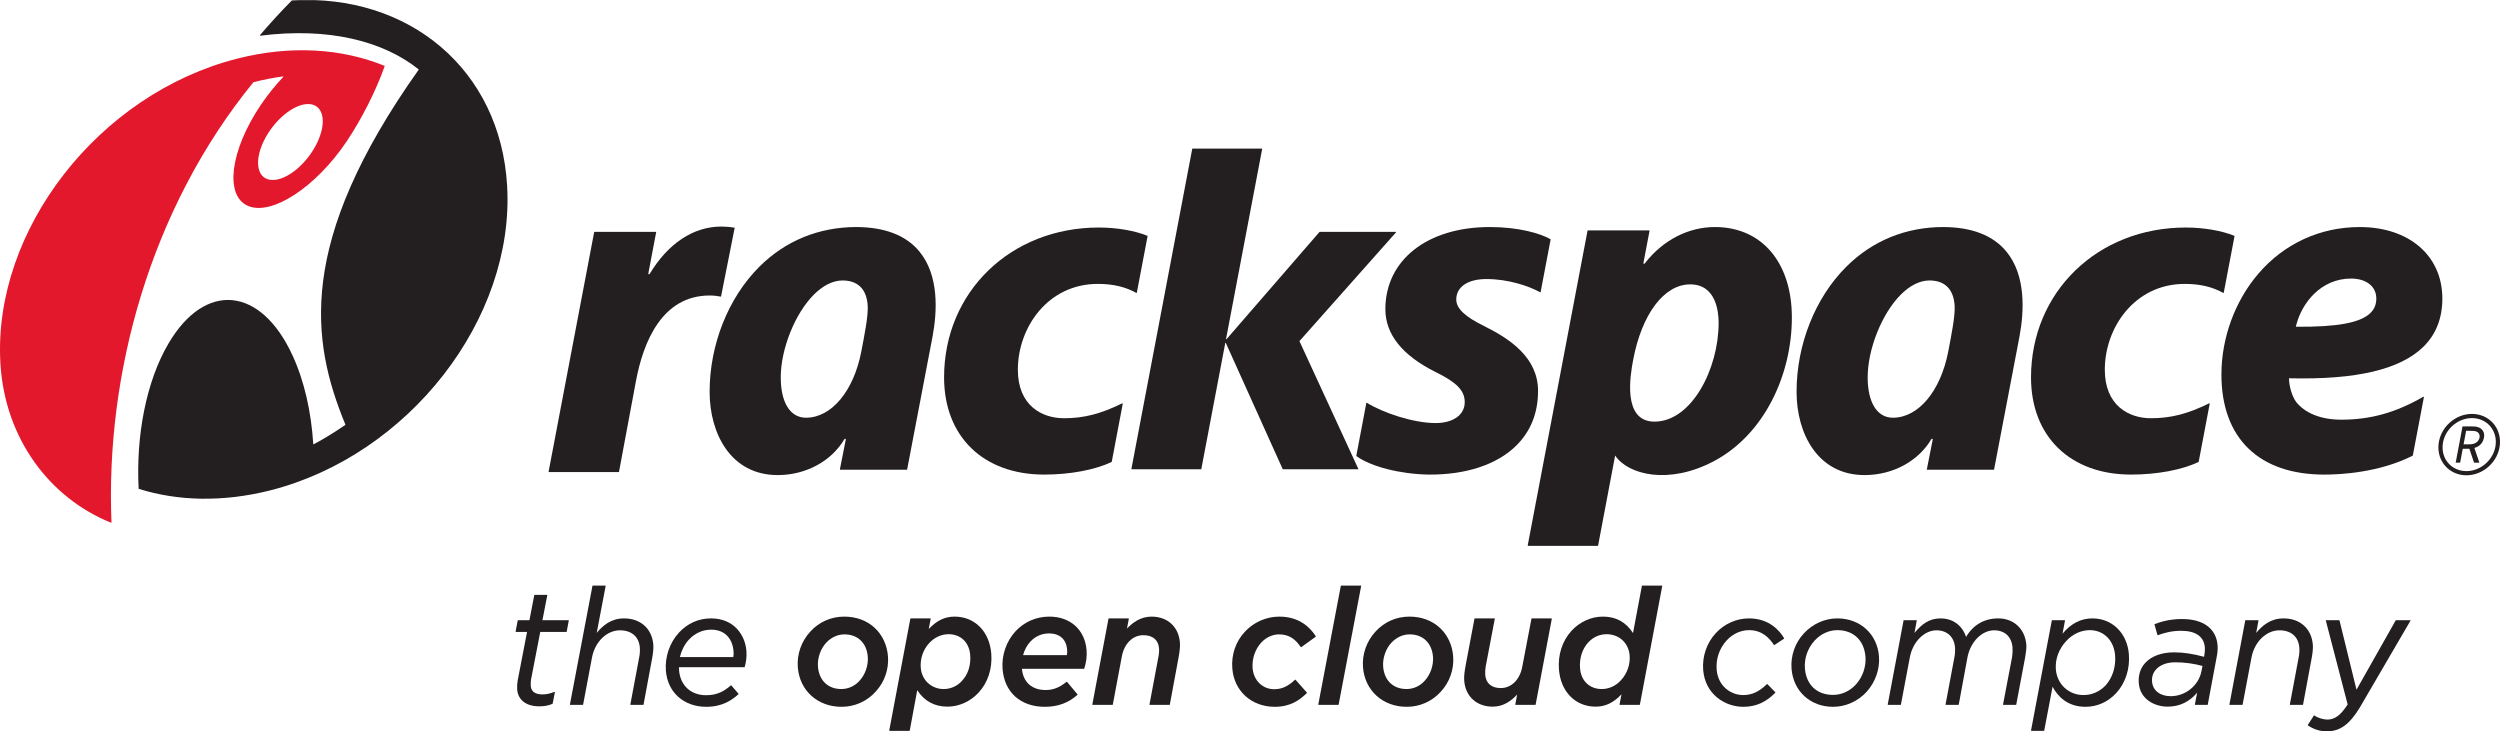 <?xml version="1.0" encoding="UTF-8" standalone="no"?>
<!-- Created with Inkscape (http://www.inkscape.org/) -->

<svg
   xmlns:dc="http://purl.org/dc/elements/1.1/"
   xmlns:cc="http://creativecommons.org/ns#"
   xmlns:rdf="http://www.w3.org/1999/02/22-rdf-syntax-ns#"
   xmlns:svg="http://www.w3.org/2000/svg"
   xmlns="http://www.w3.org/2000/svg"
   xmlns:sodipodi="http://sodipodi.sourceforge.net/DTD/sodipodi-0.dtd"
   xmlns:inkscape="http://www.inkscape.org/namespaces/inkscape"
   id="svg3210"
   version="1.1"
   inkscape:version="0.48.2 r9819"
   width="630.825"
   height="184.537"
   xml:space="preserve"
   sodipodi:docname="Rackspace_Cloud_Company_Logo_clr.eps"><defs
     id="defs3214"><clipPath
       clipPathUnits="userSpaceOnUse"
       id="clipPath3226"><path
         d="m 0,0 5046.63,0 0,1476 L 0,1476 0,0 z"
         id="path3228" /></clipPath></defs><sodipodi:namedview
     pagecolor="#ffffff"
     bordercolor="#666666"
     borderopacity="1"
     objecttolerance="10"
     gridtolerance="10"
     guidetolerance="10"
     inkscape:pageopacity="0"
     inkscape:pageshadow="2"
     inkscape:window-width="640"
     inkscape:window-height="480"
     id="namedview3212"
     showgrid="false"
     inkscape:zoom="0.62933459"
     inkscape:cx="315.41251"
     inkscape:cy="92.268753"
     inkscape:window-x="0"
     inkscape:window-y="0"
     inkscape:window-maximized="0"
     inkscape:current-layer="g3218" /><g
     id="g3218"
     inkscape:groupmode="layer"
     inkscape:label="ink_ext_XXXXXX"
     transform="matrix(1.25,0,0,-1.25,0,184.537)"><g
       id="g3220"
       transform="scale(0.1,0.1)"><g
         id="g3222"><g
           id="g3224"
           clip-path="url(#clipPath3226)"><path
             d="m 776.133,1343.45 c 0.23,-0.08 0.39,-0.35 0.39,-0.63 0,-0.1 0,-0.18 -0.039,-0.23 -17.89,-50.74 -47.597,-108.48 -77.05,-152.27 -61.993,-92.08 -151.016,-150.15 -198.77,-129.68 -47.754,20.46 -36.262,111.74 25.801,203.85 13.996,20.68 29.305,39.62 45.168,56.37 0.129,0.13 0.215,0.3 0.215,0.49 0,0.38 -0.325,0.7 -0.727,0.7 0,0 -0.086,0 -0.086,-0.02 -19.515,-2.71 -39.277,-6.54 -59.199,-11.59 -0.156,-0.02 -0.274,-0.12 -0.391,-0.24 C 301.953,1053.25 212.766,719.539 225.051,421.84 l 0,-0.02 c 0,-0.41 -0.324,-0.699 -0.715,-0.699 0,0 -0.164,0 -0.242,0.027 C 100.559,470.941 10.301,590.262 0.918,741.324 l -0.117,1.758 C -14.785,1011.88 199.48,1287.22 479.434,1358.09 c 108.504,27.48 211.004,20.24 296.699,-14.64 z M 531.992,1190.62 c -20.078,-42.35 -12.082,-77.1 17.863,-77.64 29.981,-0.53 70.575,33.35 90.614,75.65 20.117,42.37 12.129,77.12 -17.852,77.67 -29.941,0.5 -70.539,-33.37 -90.625,-75.68"
             style="fill:#e3182c;fill-opacity:1;fill-rule:evenodd;stroke:none"
             id="path3230" /><path
             d="m 696.926,618.512 c -20.364,-14.141 -41.594,-27.2 -63.535,-38.965 -0.079,-0.043 -0.203,-0.082 -0.203,-0.082 -0.473,0 -0.79,0.297 -0.833,0.68 -4.093,64.527 -17.968,127.054 -42.035,179.078 C 526.23,898.09 414.238,908.781 340.203,783.059 294.902,706.117 274.27,595.863 279.879,490.043 c 0,-0.297 0.199,-0.559 0.48,-0.637 78.528,-24.586 168.989,-27.285 265.469,-2.937 279.602,71.234 493.442,346.293 477.882,614.811 -13.67,235.87 -199.757,388.3 -434.3,374.17 0,0 -0.316,-0.08 -0.433,-0.2 -22.786,-23.09 -44.133,-46.39 -64.172,-69.9 -0.121,-0.12 -0.164,-0.28 -0.164,-0.44 0,-0.4 0.32,-0.72 0.679,-0.72 0,0 0.071,0 0.118,0.02 137.406,17.4 247.589,-10.53 319.464,-67.81 0.164,-0.12 0.293,-0.32 0.293,-0.54 0,-0.14 -0.05,-0.27 -0.129,-0.38 C 597.402,986.297 628.059,787.352 697.156,619.348 c 0.039,-0.082 0.039,-0.16 0.039,-0.27 0,-0.226 -0.109,-0.449 -0.269,-0.566"
             style="fill:#231f20;fill-opacity:1;fill-rule:evenodd;stroke:none"
             id="path3232" /><path
             d="m 3889.76,528.289 c -0.16,0.184 -0.2,0.406 -0.16,0.582 l 11.82,59.914 c 0.14,0.934 -0.34,1.653 -1.18,1.813 -0.67,0.121 -1.21,-0.235 -1.53,-0.778 -26.13,-44.289 -77.35,-72.539 -134.87,-72.539 -94.51,0 -137.17,83.856 -137.21,167.789 -0.1,95.34 37.34,189.746 100.11,252.532 52.57,52.586 120.38,80.378 196.21,80.378 57.69,-0.24 100.31,-16.94 127.08,-49.339 39.6,-47.95 36.33,-119.953 26.47,-172.305 l -51.16,-267.731 c -0.04,-0.332 -0.35,-0.57 -0.68,-0.57 l -134.4,0 c -0.17,0 -0.39,0.098 -0.5,0.254 z m -52.78,353.231 c -38.15,-38.204 -66.86,-109.95 -66.82,-167.071 0.04,-50.137 18.64,-81.371 50.92,-81.371 51.72,0 96.29,54.098 111.65,133.297 3.43,17.695 6.93,35.707 9.43,51.707 2.5,16.004 4.05,30.121 3.59,39.98 -1.66,33.821 -19.28,52.071 -50.84,52.071 -19.31,0 -39.35,-10.004 -57.93,-28.613"
             style="fill:#231f20;fill-opacity:1;fill-rule:nonzero;stroke:none"
             id="path3234" /><path
             d="m 3007.31,1017.98 c 58.45,0 101.63,-12.72 122.5,-24.511 0.24,-0.141 0.41,-0.434 0.32,-0.739 l -20.15,-105.878 c -0.05,-0.219 -0.2,-0.399 -0.4,-0.497 -0.2,-0.101 -0.45,-0.101 -0.64,0.02 -23.66,12.879 -64.54,26.621 -108.46,26.621 -36.86,0 -60.82,-15.43 -60.82,-41.293 0,-18.527 18.36,-35.152 57.24,-54.094 50.65,-25.308 107.87,-62.808 107.87,-130.57 0,-44.238 -14.75,-81.23 -43.81,-110.055 -38.65,-38.355 -101.34,-59.293 -176.79,-58.711 -57.96,0.957 -116.62,16.008 -146.01,37.258 -0.18,0.157 -0.3,0.434 -0.26,0.711 l 20.23,106.524 c 0.04,0.218 0.21,0.414 0.45,0.511 0.19,0.078 0.43,0.059 0.63,-0.058 31.41,-19.699 93.28,-40.934 138.69,-40.934 35.19,0 58.87,16.242 58.87,42.281 0,23.606 -16.66,40.106 -59.24,60.926 -67.31,33.664 -100.98,76.332 -100.98,126.645 0,98.968 84.29,165.843 210.76,165.843"
             style="fill:#231f20;fill-opacity:1;fill-rule:evenodd;stroke:none"
             id="path3236" /><path
             d="m 4412.29,1017 c 35.88,0 72.5,-6.25 97.95,-16.68 0.33,-0.11 0.55,-0.453 0.45,-0.781 l -21.73,-114.043 c -0.06,-0.215 -0.18,-0.41 -0.42,-0.492 -0.18,-0.098 -0.42,-0.098 -0.64,0.019 -21.93,12.262 -47.3,18.188 -77.56,18.188 -101.2,0 -161.5,-88.207 -161.5,-173.215 0,-72.129 48.18,-97.969 93.12,-97.969 40.14,0 74.26,8.766 117.6,30.125 0.23,0.11 0.57,0.094 0.76,-0.058 0.19,-0.164 0.32,-0.446 0.29,-0.699 l -22.24,-117.161 c -0.04,-0.187 -0.16,-0.394 -0.35,-0.492 -32.89,-15.902 -83.77,-25.469 -136.15,-25.469 -122.82,0 -201.98,76.938 -201.98,196.098 0,172.52 134.24,302.629 312.4,302.629"
             style="fill:#231f20;fill-opacity:1;fill-rule:evenodd;stroke:none"
             id="path3238" /><path
             d="m 2218.15,1017 c 35.9,0 72.53,-6.25 97.97,-16.68 0.33,-0.11 0.52,-0.453 0.43,-0.781 l -21.7,-114.043 c -0.07,-0.215 -0.2,-0.41 -0.41,-0.492 -0.23,-0.098 -0.47,-0.098 -0.66,0.019 -21.9,12.262 -47.32,18.188 -77.58,18.188 -101.19,0 -161.5,-88.207 -161.5,-173.215 0,-72.129 48.19,-97.969 93.12,-97.969 40.15,0 74.26,8.766 117.61,30.125 0.27,0.11 0.55,0.094 0.75,-0.058 0.25,-0.164 0.32,-0.446 0.28,-0.699 l -22.19,-117.161 c -0.04,-0.187 -0.2,-0.394 -0.39,-0.492 -32.88,-15.902 -83.78,-25.469 -136.15,-25.469 -122.81,0 -201.97,76.938 -201.97,196.098 0,172.52 134.23,302.629 312.39,302.629"
             style="fill:#231f20;fill-opacity:1;fill-rule:evenodd;stroke:none"
             id="path3240" /><path
             d="m 1456.07,1018.96 c 8.42,0 18.76,-0.9 26.31,-2.28 0.2,-0.03 0.36,-0.13 0.49,-0.29 0.07,-0.18 0.11,-0.36 0.07,-0.54 l -27.35,-137.768 c -0.04,-0.176 -0.12,-0.336 -0.28,-0.437 -0.16,-0.118 -0.35,-0.137 -0.55,-0.118 -4.97,1.039 -12.85,2.246 -22.15,2.246 -96.5,0 -134.15,-94.347 -148.79,-172.355 L 1249.55,523.98 c -0.08,-0.335 -0.35,-0.574 -0.71,-0.574 l -140.71,0 c -0.23,0 -0.4,0.098 -0.52,0.258 -0.16,0.156 -0.21,0.375 -0.16,0.598 l 91.93,483.348 c 0.03,0.33 0.35,0.57 0.67,0.57 l 123.78,0.02 c 0.19,0 0.39,-0.08 0.55,-0.26 0.08,-0.12 0.16,-0.28 0.16,-0.44 l -15.78,-83.074 c -0.13,-0.555 0,-1.289 0.71,-1.656 0.72,-0.372 1.51,-0.129 1.99,0.617 36.98,61.371 88.07,95.573 144.61,95.573"
             style="fill:#231f20;fill-opacity:1;fill-rule:nonzero;stroke:none"
             id="path3242" /><path
             d="m 1695.63,528.289 c -0.17,0.184 -0.21,0.406 -0.17,0.582 l 11.85,59.914 c 0.16,0.934 -0.36,1.653 -1.19,1.813 -0.63,0.121 -1.24,-0.235 -1.56,-0.778 -26.11,-44.289 -77.28,-72.539 -134.86,-72.539 -94.47,0 -137.17,83.856 -137.21,167.789 -0.08,95.34 37.37,189.746 100.12,252.532 52.55,52.586 120.4,80.378 196.21,80.378 57.7,-0.24 100.36,-16.94 127.07,-49.339 39.61,-47.95 36.35,-119.953 26.49,-172.305 l -51.17,-267.731 c -0.05,-0.332 -0.32,-0.57 -0.68,-0.57 l -134.36,0 c -0.23,0 -0.43,0.098 -0.54,0.254 z m -52.78,353.231 c -38.16,-38.204 -66.82,-109.95 -66.79,-167.071 0,-50.137 18.61,-81.371 50.94,-81.371 51.73,0 96.25,54.098 111.6,133.297 3.41,17.695 6.93,35.707 9.43,51.707 2.51,16.004 4.05,30.121 3.62,39.98 -1.68,33.821 -19.29,52.071 -50.86,52.071 -19.32,0 -39.32,-10.004 -57.94,-28.613"
             style="fill:#231f20;fill-opacity:1;fill-rule:nonzero;stroke:none"
             id="path3244" /><path
             d="m 3462.04,1017.98 c 94.08,0 155.1,-71.312 155.1,-182.46 0,-116.551 -55.98,-236.075 -156.84,-289.852 -91.91,-48.98 -174.02,-27.496 -199.78,10.871 -0.06,0.082 -0.18,0.082 -0.18,-0.019 L 3225.99,375 c -0.04,-0.32 -0.36,-0.578 -0.69,-0.578 l -140.74,0 c -0.19,0 -0.38,0.098 -0.55,0.258 -0.11,0.16 -0.15,0.371 -0.11,0.582 l 120.78,635.388 c 0.08,0.31 0.36,0.58 0.72,0.58 l 123.77,-0.09 c 0.21,0 0.4,-0.1 0.53,-0.25 0.13,-0.19 0.18,-0.41 0.13,-0.59 l -12.28,-64.683 c -0.14,-0.711 -0.06,-1.566 0.66,-1.871 0.66,-0.277 1.42,-0.039 1.94,0.68 l 0.6,0.777 c 36.25,46.512 87.45,72.777 141.29,72.777 z M 3339.79,625.188 c 74.67,0 129.5,106 129.5,199.582 0,22.582 -5.33,77.472 -57.41,77.472 -52.96,0 -97.65,-60.336 -115,-151.824 -5.93,-31.297 -22.5,-125.23 42.91,-125.23"
             style="fill:#231f20;fill-opacity:1;fill-rule:nonzero;stroke:none"
             id="path3246" /><path
             d="m 2407.4,1176.32 139.76,0 c 0.21,0 0.41,-0.1 0.55,-0.25 0.13,-0.2 0.17,-0.4 0.13,-0.6 l -72.91,-383.486 c -0.05,-0.238 0.04,-0.476 0.28,-0.574 0.19,-0.129 0.46,-0.039 0.63,0.137 l 187.63,216.393 c 0.11,0.16 0.32,0.24 0.5,0.24 l 153.29,0 c 0.29,0 0.56,-0.16 0.68,-0.41 0.04,-0.11 0.04,-0.2 0.04,-0.31 0,-0.15 -0.04,-0.34 -0.16,-0.46 L 2623.1,787.688 2741.88,529.965 c 0.08,-0.078 0.08,-0.18 0.08,-0.281 0,-0.137 -0.04,-0.282 -0.11,-0.375 -0.14,-0.219 -0.39,-0.336 -0.61,-0.336 l -151.3,0 c -0.26,0 -0.56,0.156 -0.66,0.41 L 2474.4,784.148 c -0.08,0.215 -0.27,0.34 -0.51,0.321 -0.25,-0.02 -0.4,-0.184 -0.48,-0.422 l -48.36,-254.5 c -0.06,-0.34 -0.34,-0.574 -0.69,-0.574 l -139.77,0 c -0.2,0 -0.4,0.097 -0.55,0.254 -0.12,0.175 -0.17,0.394 -0.12,0.582 l 122.77,645.941 c 0.07,0.34 0.36,0.57 0.71,0.57"
             style="fill:#231f20;fill-opacity:1;fill-rule:nonzero;stroke:none"
             id="path3248" /><path
             d="m 4763.45,1017.96 c 100.03,0 166.78,-58.128 166.78,-144.331 0,-39.856 -12.95,-72.641 -38.52,-97.551 -46.82,-45.668 -134.86,-66.574 -269.49,-63.414 l -1.52,0.016 c -0.05,0.023 -0.05,0 -0.05,0 -0.03,-0.016 -0.03,-0.016 -0.03,-0.039 l 0.08,-1.512 c 0.44,-13.875 5.26,-33.438 14.29,-46.098 18.4,-23.261 50.98,-35.926 91.32,-35.926 58.97,0 110.11,14.317 165.67,46.36 0.25,0.144 0.53,0.117 0.76,-0.039 0.25,-0.156 0.33,-0.434 0.29,-0.692 l -22.4,-117.789 c -0.03,-0.222 -0.17,-0.406 -0.35,-0.504 -67.71,-34.453 -147.11,-38.187 -178.16,-38.187 -132.29,0 -207.86,73.535 -207.86,201.984 0,74.035 27.19,148.246 74.54,203.574 52,60.731 124.69,94.148 204.65,94.148 z m 33.47,-144.331 c 0,24.734 -20.46,40.344 -51.09,40.344 -60.66,0 -99.63,-49.106 -110.96,-95.45 l -0.41,-1.691 c 0,0 -0.04,-0.059 0,-0.098 0.04,-0.019 0.04,-0.039 0.04,-0.039 l 1.78,0 c 82.29,-0.535 128.67,7.918 149,28.047 7.83,7.793 11.64,17.281 11.64,28.887"
             style="fill:#231f20;fill-opacity:1;fill-rule:evenodd;stroke:none"
             id="path3250" /><path
             d="m 4985.03,606.617 -6.85,0 -2.53,-13.691 -2.55,-13.602 7.45,0 c 3.42,0.059 5.72,0.102 7.54,0.223 1.98,0.137 3.51,0.41 5.14,0.914 6.43,1.867 10.96,6.559 12.09,12.559 1.1,5.949 -1.6,10.621 -7.32,12.453 -1.48,0.531 -2.79,0.769 -4.77,0.925 -1.79,0.118 -4.03,0.137 -7.44,0.219 l -0.76,0 z m -14.2,8.731 c 0.05,0.136 0.16,0.254 0.33,0.254 l 15.49,0 0.18,-0.012 c 3.96,-0.059 6.58,-0.078 8.62,-0.242 2.7,-0.2 4.77,-0.614 6.88,-1.356 7.87,-2.613 12.35,-8.863 12.35,-16.816 0,-1.367 -0.14,-2.797 -0.42,-4.25 -1.83,-9.778 -8,-17.738 -19.37,-20.852 l 9.96,-29.367 c 0,-0.039 0,-0.059 0,-0.098 0,-0.062 0,-0.121 -0.02,-0.16 -0.07,-0.097 -0.15,-0.14 -0.15,-0.14 l -10.19,0 c 0,0 -0.24,0.082 -0.28,0.199 l -9.5,27.972 -6.24,-0.14 -7.09,0 -5.2,-27.793 c -0.04,-0.137 -0.15,-0.238 -0.15,-0.238 l -8.52,0 c -0.08,0 -0.2,0.043 -0.23,0.121 -0.04,0.058 -0.07,0.14 -0.07,0.238 l 5.26,28.031 0.05,0.352 4.18,21.988 4.13,22.309 z m -48.37,-36.563 c 3.1,34.238 33.31,61.988 67.51,61.988 34.24,0 59.46,-27.75 56.41,-61.988 -3.1,-34.187 -33.31,-61.926 -67.54,-61.926 -34.21,0 -59.46,27.739 -56.38,61.926 z m 8.43,-0.754 c -2.67,-29.304 18.71,-52.726 47.95,-52.726 29.8,0 56.44,24.379 59.12,54.242 2.62,29.336 -18.77,52.781 -47.99,52.781 -29.78,0 -56.41,-24.371 -59.08,-54.297"
             style="fill:#231f20;fill-opacity:1;fill-rule:nonzero;stroke:none"
             id="path3252" /><path
             d="m 2701.51,53.43 -39.64,0 c -0.22,0 -0.41,0.109 -0.55,0.262 -0.11,0.16 -0.2,0.379 -0.15,0.578 l 45.44,239.339 c 0.08,0.34 0.35,0.602 0.7,0.602 l 39.67,0 c 0.23,0 0.43,-0.109 0.57,-0.262 0.14,-0.187 0.17,-0.379 0.14,-0.597 L 2702.23,54.012 c -0.08,-0.34 -0.35,-0.582 -0.72,-0.582"
             style="fill:#231f20;fill-opacity:1;fill-rule:nonzero;stroke:none"
             id="path3254" /><path
             d="m 4069.35,53.43 -25.24,0 c -0.19,0 -0.4,0.109 -0.57,0.262 -0.11,0.16 -0.15,0.379 -0.11,0.578 l 18.32,96.058 c 0.89,5.652 1.24,13.402 0.81,18.832 -1.72,21.77 -15.59,34.77 -37.14,34.77 -24.69,0 -47.75,-23.301 -53.72,-54.18 l -17.69,-95.738 c -0.09,-0.34 -0.36,-0.582 -0.72,-0.582 l -25.25,0 c -0.19,0 -0.39,0.109 -0.56,0.262 -0.11,0.16 -0.15,0.379 -0.11,0.578 l 18,96.058 c 1.1,5.211 1.61,12.942 1.1,18.832 -1.64,21.449 -16.01,34.77 -37.44,34.77 -24.68,0 -47.75,-23.301 -53.71,-54.18 l -18.05,-95.738 c -0.03,-0.34 -0.36,-0.582 -0.67,-0.582 l -25.26,0 c -0.23,0 -0.43,0.109 -0.55,0.262 -0.12,0.16 -0.19,0.379 -0.16,0.578 l 31.94,169.5 c 0.06,0.339 0.33,0.589 0.7,0.589 l 25.25,0 c 0.2,0 0.41,-0.089 0.55,-0.25 0.13,-0.16 0.17,-0.379 0.13,-0.597 l -4.54,-24.813 c 14.65,17.653 29.51,29.289 52.71,29.289 24.5,0 43.59,-13.937 51.43,-37.359 14.47,24.449 36.89,37.359 65,37.359 31.37,0 54.11,-21.359 56.61,-53.129 0.54,-6.461 -0.62,-13.988 -1.72,-21.269 -0.28,-1.731 -0.52,-3.442 -0.82,-5.129 l -17.8,-94.449 c -0.09,-0.34 -0.37,-0.582 -0.72,-0.582"
             style="fill:#231f20;fill-opacity:1;fill-rule:nonzero;stroke:none"
             id="path3256" /><path
             d="m 4648.35,53.43 -25.26,0 c -0.23,0 -0.42,0.109 -0.56,0.262 -0.12,0.16 -0.19,0.379 -0.15,0.578 l 18.02,96.058 c 1.09,5.242 1.58,12.981 1.09,18.832 -1.7,21.77 -16.68,34.77 -40.06,34.77 -26.44,0 -50.15,-22.789 -56.34,-54.18 l -18.05,-95.738 c -0.06,-0.34 -0.37,-0.582 -0.68,-0.582 l -25.26,0 c -0.21,0 -0.45,0.109 -0.54,0.262 -0.14,0.16 -0.2,0.379 -0.16,0.578 l 31.91,169.5 c 0.08,0.339 0.38,0.589 0.73,0.589 l 25.23,0 c 0,0 0.41,-0.089 0.58,-0.25 0.12,-0.16 0.16,-0.379 0.12,-0.597 l -4.53,-24.813 c 12.35,14.813 28.69,29.289 55.37,29.289 33.23,0 56.38,-20.859 58.93,-53.129 0.51,-6.738 -0.2,-15.148 -2.23,-26.429 l -17.49,-94.418 c -0.05,-0.34 -0.36,-0.582 -0.67,-0.582"
             style="fill:#231f20;fill-opacity:1;fill-rule:nonzero;stroke:none"
             id="path3258" /><path
             d="m 4697.16,0 c -13.87,0 -26.09,3.801 -38.37,11.93 -0.3,0.219 -0.44,0.648 -0.19,0.969 l 12.29,18.93 c 0.07,0.172 0.25,0.274 0.47,0.32 0.2,0 0.41,0 0.52,-0.117 6.31,-4.672 17.82,-8.312 26.17,-8.312 15.14,0 27.07,8.851 41.02,30.551 l -44.06,169.2 c -0.02,0.203 0,0.441 0.18,0.621 0.09,0.16 0.31,0.269 0.53,0.269 l 26.22,0 c 0.32,0 0.59,-0.238 0.68,-0.55 l 34.3,-139.84 79.12,140.019 c 0.12,0.242 0.38,0.371 0.65,0.371 l 28.54,0 c 0.25,0 0.48,-0.129 0.6,-0.347 0.13,-0.242 0.13,-0.5 0,-0.723 L 4763.54,47.949 C 4742.81,13.871 4723.58,0 4697.16,0"
             style="fill:#231f20;fill-opacity:1;fill-rule:nonzero;stroke:none"
             id="path3260" /><path
             d="m 3519.23,49.5 c -37.54,0 -77.45,25.672 -81.15,74.75 -2.03,27.301 7.24,54.27 25.44,73.969 17.43,18.91 41.86,29.769 67,29.769 41.15,0 62.15,-25.09 70.96,-40.039 0.21,-0.328 0.09,-0.758 -0.22,-0.961 l -19.34,-12.777 c -0.27,-0.223 -0.74,-0.141 -0.98,0.199 -9.34,13.891 -23.55,29.84 -50.38,29.84 -16.77,0 -33.32,-7.68 -45.33,-21.078 -14.28,-15.5 -21.55,-36.692 -19.93,-58.172 2.56,-33.988 28.88,-51.781 53.58,-51.781 17.52,0 32.26,6.801 47.86,22.09 0.16,0.141 0.31,0.211 0.54,0.211 l 0,0 c 0.17,-0.019 0.35,-0.07 0.48,-0.211 l 15.96,-16.41 c 0.25,-0.27 0.25,-0.719 0,-0.988 C 3564.63,58.52 3544.16,49.5 3519.23,49.5"
             style="fill:#231f20;fill-opacity:1;fill-rule:nonzero;stroke:none"
             id="path3262" /><path
             d="m 3013.27,49.809 c -32.46,0 -55.06,20.602 -57.56,52.472 -0.72,9.028 0.94,20.078 2.86,30.68 l 17.85,94.43 c 0.04,0.339 0.37,0.597 0.68,0.597 l 39.69,0 c 0.19,0 0.39,-0.097 0.54,-0.258 0.13,-0.179 0.16,-0.378 0.13,-0.601 l -18.34,-96.078 c -0.97,-5.332 -1.31,-12.391 -0.92,-17.16 1.33,-16.872 12.7,-26.559 31.26,-26.559 21.43,0 38.49,16.758 43.41,42.688 l 18.62,97.371 c 0.07,0.339 0.36,0.597 0.71,0.597 l 39.63,0 c 0.25,0 0.45,-0.097 0.58,-0.258 0.11,-0.179 0.19,-0.378 0.15,-0.601 L 3099.9,54.012 c -0.06,-0.34 -0.34,-0.582 -0.71,-0.582 l -39.63,0 c -0.24,0 -0.43,0.109 -0.57,0.262 -0.1,0.16 -0.19,0.379 -0.14,0.578 l 3.7,19.91 c -11.13,-11.719 -26.64,-24.371 -49.28,-24.371"
             style="fill:#231f20;fill-opacity:1;fill-rule:nonzero;stroke:none"
             id="path3264" /><path
             d="m 2573.23,49.5 c -47.03,0 -82.2,31.949 -85.67,77.711 -2.07,27.687 6.88,53.859 25.17,73.641 18.02,19.519 43.47,30.726 69.87,30.726 39.91,0 62.02,-21.59 73.56,-39.68 0.19,-0.32 0.11,-0.738 -0.21,-0.957 l -29.17,-20.992 c -0.13,-0.117 -0.4,-0.097 -0.54,-0.14 -0.19,0.043 -0.35,0.14 -0.45,0.3 -9.23,13.301 -20.98,25.61 -43.91,25.61 -13.12,0 -26.27,-6.117 -36.14,-16.821 -12.29,-13.699 -18.56,-32.41 -17.19,-51.269 1.84,-24.688 20.13,-42.598 43.43,-42.598 15.63,0 27.82,5.539 42.21,19.141 0.14,0.117 0.34,0.199 0.51,0.199 0.17,-0.019 0.39,-0.082 0.52,-0.262 l 22.88,-25.898 c 0.28,-0.281 0.24,-0.723 -0.02,-0.973 C 2624.01,63.52 2605.34,49.5 2573.23,49.5"
             style="fill:#231f20;fill-opacity:1;fill-rule:nonzero;stroke:none"
             id="path3266" /><path
             d="m 2360.77,53.43 -39.63,0 c -0.24,0 -0.45,0.109 -0.56,0.262 -0.13,0.16 -0.21,0.379 -0.17,0.578 l 18.02,96.058 c 1.15,5.274 1.67,12.172 1.27,17.203 -1.35,16.879 -12.84,26.559 -31.61,26.559 -21.44,0 -38.49,-16.758 -43.46,-42.711 l -18.25,-97.367 c -0.03,-0.34 -0.35,-0.582 -0.68,-0.582 l -40,0 c -0.19,0 -0.39,0.109 -0.55,0.262 -0.12,0.16 -0.16,0.379 -0.12,0.578 l 32.61,173.121 c 0.07,0.339 0.35,0.597 0.71,0.597 l 39.64,0 c 0.23,0 0.44,-0.097 0.56,-0.258 0.11,-0.179 0.2,-0.378 0.16,-0.601 l -3.74,-19.609 c 11.25,11.558 26.92,24.058 49.66,24.058 32.25,0 54.71,-20.598 57.22,-52.457 0.75,-9.41 -1.08,-20.762 -2.87,-30.691 l -17.49,-94.418 c -0.08,-0.34 -0.37,-0.582 -0.72,-0.582"
             style="fill:#231f20;fill-opacity:1;fill-rule:nonzero;stroke:none"
             id="path3268" /><path
             d="m 1298.38,53.43 -25.25,0 c -0.2,0 -0.4,0.109 -0.55,0.262 -0.13,0.16 -0.17,0.379 -0.13,0.578 l 18.01,96.058 c 1.12,5.211 1.59,12.942 1.12,18.832 -1.71,21.77 -16.7,34.77 -40.1,34.77 -26.47,0 -50.12,-22.789 -56.32,-54.18 l -18.05,-95.738 c -0.04,-0.34 -0.36,-0.582 -0.67,-0.582 l -25.26,0 c -0.23,0 -0.43,0.109 -0.55,0.262 -0.12,0.16 -0.21,0.379 -0.16,0.578 l 45.45,239.339 c 0.07,0.34 0.35,0.602 0.71,0.602 l 25.25,0 c 0.2,0 0.4,-0.109 0.56,-0.262 0.12,-0.187 0.16,-0.379 0.12,-0.597 l -18.02,-94.633 c 12.33,14.812 28.67,29.269 55.3,29.269 33.26,0 56.39,-20.859 58.97,-53.129 0.48,-6.757 -0.19,-15.148 -2.22,-26.429 l -17.5,-94.418 c -0.08,-0.34 -0.35,-0.582 -0.71,-0.582"
             style="fill:#231f20;fill-opacity:1;fill-rule:nonzero;stroke:none"
             id="path3270" /><path
             d="m 1372.53,149.93 107.7,0 c 0.73,3.121 0.88,7.281 0.49,12.351 -1.64,20.778 -14.31,42.957 -45.01,42.957 -17.06,0 -32.64,-6.957 -45.08,-20.117 -8.51,-9.223 -14.76,-21.391 -18.1,-35.191 z M 1425.65,49.5 c -45.33,0 -78.05,29.238 -81.46,72.781 -2.2,27.91 7.63,56.66 26.31,76.938 17.34,18.801 39.76,28.769 64.85,28.769 45.72,0 68.8,-32.937 71.37,-65.59 0.83,-10.757 -0.26,-21.648 -3.43,-32.378 -0.07,-0.321 -0.35,-0.52 -0.66,-0.52 l -132.09,0 c -0.07,-1.82 0.05,-3.66 0.16,-5.449 l 0.07,-0.68 c 2.39,-30.652 23.79,-50.473 54.48,-50.473 22.5,0 36.26,7.91 50.06,19.82 0.12,0.121 0.28,0.18 0.48,0.18 0.27,-0.059 0.39,-0.098 0.52,-0.258 l 14.43,-16.719 c 0.27,-0.301 0.24,-0.742 -0.05,-0.992 C 1477.58,63.102 1458.34,49.5 1425.65,49.5"
             style="fill:#231f20;fill-opacity:1;fill-rule:nonzero;stroke:none"
             id="path3272" /><path
             d="m 1088.45,50.48 c -26.25,0 -42.82,12.738 -44.46,34.109 -0.4,5.449 -0.03,11.969 1,17.871 l 18.92,98.187 -22.39,0 c -0.19,0 -0.4,0.09 -0.55,0.262 -0.12,0.16 -0.16,0.379 -0.12,0.578 l 4.22,22.282 c 0.04,0.339 0.35,0.589 0.67,0.589 l 22.98,0 9.79,50.582 c 0.07,0.321 0.35,0.579 0.71,0.579 l 24.85,0 c 0.2,0 0.39,-0.098 0.56,-0.258 0.12,-0.184 0.16,-0.403 0.12,-0.59 l -9.75,-50.313 52.49,0 c 0.2,0 0.39,-0.089 0.56,-0.25 0.11,-0.179 0.15,-0.379 0.11,-0.597 l -4.22,-22.293 c -0.03,-0.328 -0.37,-0.571 -0.67,-0.571 l -52.72,0 -18.77,-97.128 c -0.24,-2.829 -0.64,-8.29 -0.35,-12.27 1.03,-13.82 13.51,-16.719 23.81,-16.719 7.61,0 15.67,1.73 23.85,5.18 0.25,0.109 0.53,0.07 0.74,-0.09 0.22,-0.172 0.3,-0.441 0.27,-0.699 l -4.5,-22.941 c -0.03,-0.242 -0.22,-0.441 -0.44,-0.512 -8.27,-3.508 -16.25,-4.988 -26.71,-4.988"
             style="fill:#231f20;fill-opacity:1;fill-rule:nonzero;stroke:none"
             id="path3274" /><path
             d="m 2845.54,195.719 c -13.42,0 -26.37,-5.867 -36.52,-16.5 -11.63,-12.297 -18.28,-31.399 -16.94,-48.629 2.2,-27.91 20.3,-45.219 47.17,-45.219 13.9,0 27.2,6 36.49,16.481 11.65,12.257 18.29,31.347 16.98,48.636 -2.24,27.903 -20.33,45.231 -47.18,45.231 z M 2839.64,49.5 c -48.25,0 -84.53,32.762 -88.23,79.691 -2.06,26.2 7.08,52.457 25.1,72 17.7,19.598 42.06,30.387 68.62,30.387 24.16,0 45.45,-7.84 61.46,-22.656 15.53,-14.32 25.02,-34.692 26.82,-57.344 2.05,-26.359 -7.09,-52.476 -25.1,-71.699 C 2890.58,60.301 2866.2,49.5 2839.64,49.5"
             style="fill:#231f20;fill-opacity:1;fill-rule:nonzero;stroke:none"
             id="path3276" /><path
             d="m 3709.05,204.25 c -17.15,0 -33.47,-7.488 -46.01,-21.09 -13.87,-15.039 -21.19,-36.051 -19.59,-56.172 2.58,-32.957 24.28,-53.429 56.66,-53.429 17.32,0 33.66,7.363 45.99,20.73 13.83,15.051 21.19,36.039 19.6,56.199 -2.58,33.16 -24.29,53.762 -56.65,53.762 z M 3700.21,49.5 c -45.77,0 -80.2,31.551 -83.72,76.711 -2.09,26.367 7.06,52.508 25.07,71.699 17.63,19.102 42.16,30.078 67.36,30.078 45.93,0 80.52,-31.429 84.06,-76.41 2.03,-25.937 -7.11,-52.18 -25.1,-72 C 3750.26,60.449 3725.62,49.5 3700.21,49.5"
             style="fill:#231f20;fill-opacity:1;fill-rule:nonzero;stroke:none"
             id="path3278" /><path
             d="m 4218.45,204.25 c -17.66,0 -35.06,-8.18 -47.87,-22.391 -14.66,-15.91 -22.13,-36.5 -20.57,-56.5 2.36,-30.218 25.86,-52.14 55.87,-52.14 16.83,0 32.61,6.891 44.5,19.441 14.07,15.602 21.07,37.641 19.28,60.43 -2.37,30.601 -22.97,51.16 -51.21,51.16 z m -92.56,-203.281 -25.24,0 c -0.23,0 -0.45,0.113 -0.56,0.262 -0.12,0.16 -0.2,0.379 -0.16,0.57 l 41.9,221.969 c 0.08,0.339 0.37,0.589 0.72,0.589 l 25.25,0 c 0.2,0 0.4,-0.089 0.55,-0.25 0.12,-0.179 0.16,-0.379 0.12,-0.597 l -5,-26.422 c 17.32,20.769 37.1,30.898 60.44,30.898 39.95,0 70.2,-29.797 73.54,-72.468 2.33,-29.579 -7.01,-58.09 -25.55,-78.258 C 4255.42,59.359 4233.39,49.5 4209.93,49.5 c -36.91,0 -56.48,21.609 -66.54,40.512 L 4126.57,1.551 c -0.05,-0.34 -0.37,-0.582 -0.68,-0.582"
             style="fill:#231f20;fill-opacity:1;fill-rule:nonzero;stroke:none"
             id="path3280" /><path
             d="m 4391.18,139.34 c -16.52,0 -30.1,-4.93 -38.38,-13.879 -6.4,-6.633 -9.38,-15.281 -8.58,-25.031 1.4,-17.93 16.18,-29.5 37.68,-29.5 29.71,0 56.31,21.461 61.9,49.922 l 2.24,11.128 c -17.02,4.758 -36.46,7.36 -54.86,7.36 z M 4375.6,49.84 c -26.22,0 -55.61,14.871 -58.17,47.539 -1.25,16.07 3.24,30.211 13.11,40.84 12.56,13.679 33.24,21.242 58.2,21.242 18.38,0 38.17,-2.973 60.44,-9 l 0.56,3.148 c 1,5.172 1.39,11.282 1.08,15.551 -1.76,22.09 -18.35,33.781 -47.92,33.781 -19.69,0 -34.75,-4.461 -46.91,-8.812 -0.25,-0.039 -0.41,-0.039 -0.57,0.031 -0.2,0.09 -0.31,0.238 -0.4,0.442 l -5.87,20.976 c -0.12,0.352 0.07,0.742 0.39,0.852 18.41,7.082 35.55,10.242 55.55,10.242 42.71,0 68.75,-19.363 71.4,-53.121 0.52,-7.09 -0.11,-15.43 -1.83,-23.5 l -17.99,-96.039 c -0.04,-0.34 -0.37,-0.582 -0.68,-0.582 l -24.61,0 c -0.25,0 -0.45,0.109 -0.57,0.262 -0.12,0.16 -0.19,0.379 -0.16,0.598 l 4.6,23.781 C 4419.48,59.328 4399.44,49.84 4375.6,49.84"
             style="fill:#231f20;fill-opacity:1;fill-rule:nonzero;stroke:none"
             id="path3282" /><path
             d="m 3243.02,196.059 c -13.93,0 -26.99,-5.868 -36.86,-16.5 -12.14,-13.168 -18.21,-32.207 -16.62,-52.227 1.97,-25.504 19.24,-41.961 43.95,-41.961 14.49,0 28.61,6.481 38.67,17.789 12.58,13.602 18.93,31.781 17.5,49.93 -1.96,25.301 -21.12,42.969 -46.64,42.969 z M 3221.06,49.809 c -40.8,0 -70.53,30.051 -74.08,74.781 -2.34,30.199 6.7,58.101 25.53,78.57 16.66,18.059 39.73,28.418 63.26,28.418 26.33,0 46.2,-10.898 60.68,-33.238 l 17.93,95.269 c 0.08,0.34 0.37,0.602 0.71,0.602 l 39.69,0 c 0.2,0 0.41,-0.109 0.54,-0.262 0.14,-0.187 0.18,-0.379 0.14,-0.597 L 3310.34,54.012 c -0.04,-0.34 -0.38,-0.582 -0.68,-0.582 l -39.69,0 c -0.24,0 -0.43,0.109 -0.56,0.262 -0.12,0.16 -0.2,0.379 -0.14,0.598 l 3.92,20.461 c -15.93,-17 -32.56,-24.941 -52.13,-24.941"
             style="fill:#231f20;fill-opacity:1;fill-rule:nonzero;stroke:none"
             id="path3284" /><path
             d="m 1914.86,196.059 c -14.59,0 -28.46,-6.329 -39.04,-17.821 -12.37,-13.386 -18.61,-31.597 -17.14,-49.937 1.95,-24.879 21.43,-42.93 46.28,-42.93 14.12,0 27.52,6 36.86,16.481 12.36,13.039 18.29,31.597 16.66,52.238 -2.02,25.488 -19.12,41.969 -43.62,41.969 z m -79.09,-195.09 -39.99,0 c -0.24,0 -0.45,0.113 -0.57,0.262 -0.11,0.16 -0.19,0.379 -0.15,0.57 l 42.59,225.59 c 0.07,0.339 0.35,0.597 0.72,0.597 l 39.68,0 c 0,0 0.39,-0.097 0.55,-0.258 0.11,-0.179 0.15,-0.402 0.11,-0.601 l -3.92,-20.539 c 16.45,17.262 32.63,24.988 52.16,24.988 40.76,0 70.53,-30.027 74.08,-74.738 2.34,-30.27 -6.73,-58.16 -25.57,-78.602 -16.63,-18.039 -39.53,-28.398 -62.87,-28.398 -26.19,0 -46.76,11.18 -61.03,33.219 l -15.1,-81.508 c -0.05,-0.34 -0.37,-0.582 -0.69,-0.582"
             style="fill:#231f20;fill-opacity:1;fill-rule:nonzero;stroke:none"
             id="path3286" /><path
             d="m 2065.23,153.859 88.39,0 c 0.68,3.051 0.88,7.071 0.52,11.379 -1.6,20.321 -15.15,32.442 -36.3,32.442 -14.79,0 -28,-5.801 -38.13,-16.809 -6.68,-7.223 -11.65,-16.543 -14.48,-27.012 z M 2109.13,49.5 c -48.94,0 -81.63,29.262 -85.32,76.398 -2.2,27.524 7.59,55.903 26.07,75.942 17.65,19.172 41.92,29.738 68.36,29.738 42.39,0 71.92,-26.637 75.18,-67.867 0.96,-12.25 -0.68,-25.051 -4.69,-37.02 -0.12,-0.269 -0.4,-0.48 -0.68,-0.48 l -125.16,0 c 2.41,-26.832 20.2,-42.813 47.63,-42.813 15.55,0 27.87,4.793 42.51,16.562 0.27,0.211 0.71,0.211 0.99,-0.102 l 21.02,-25.25 c 0.24,-0.301 0.2,-0.738 -0.07,-0.988 C 2156.8,57.391 2135.29,49.5 2109.13,49.5"
             style="fill:#231f20;fill-opacity:1;fill-rule:nonzero;stroke:none"
             id="path3288" /><path
             d="m 1704.61,195.719 c -13.4,0 -26.37,-5.867 -36.5,-16.5 -11.65,-12.278 -18.3,-31.367 -16.94,-48.629 2.19,-27.91 20.24,-45.219 47.16,-45.219 13.88,0 27.19,6 36.5,16.481 11.64,12.257 18.3,31.359 16.93,48.636 -2.19,27.903 -20.27,45.231 -47.15,45.231 z M 1698.73,49.5 c -48.28,0 -84.58,32.762 -88.23,79.691 -2.07,26.219 7.07,52.481 25.09,72 17.69,19.598 42.06,30.387 68.62,30.387 24.18,0 45.45,-7.84 61.47,-22.656 15.46,-14.32 25.01,-34.692 26.8,-57.344 2.07,-26.379 -7.07,-52.5 -25.1,-71.699 C 1749.66,60.301 1725.23,49.5 1698.73,49.5"
             style="fill:#231f20;fill-opacity:1;fill-rule:nonzero;stroke:none"
             id="path3290" /></g></g></g></g></svg>